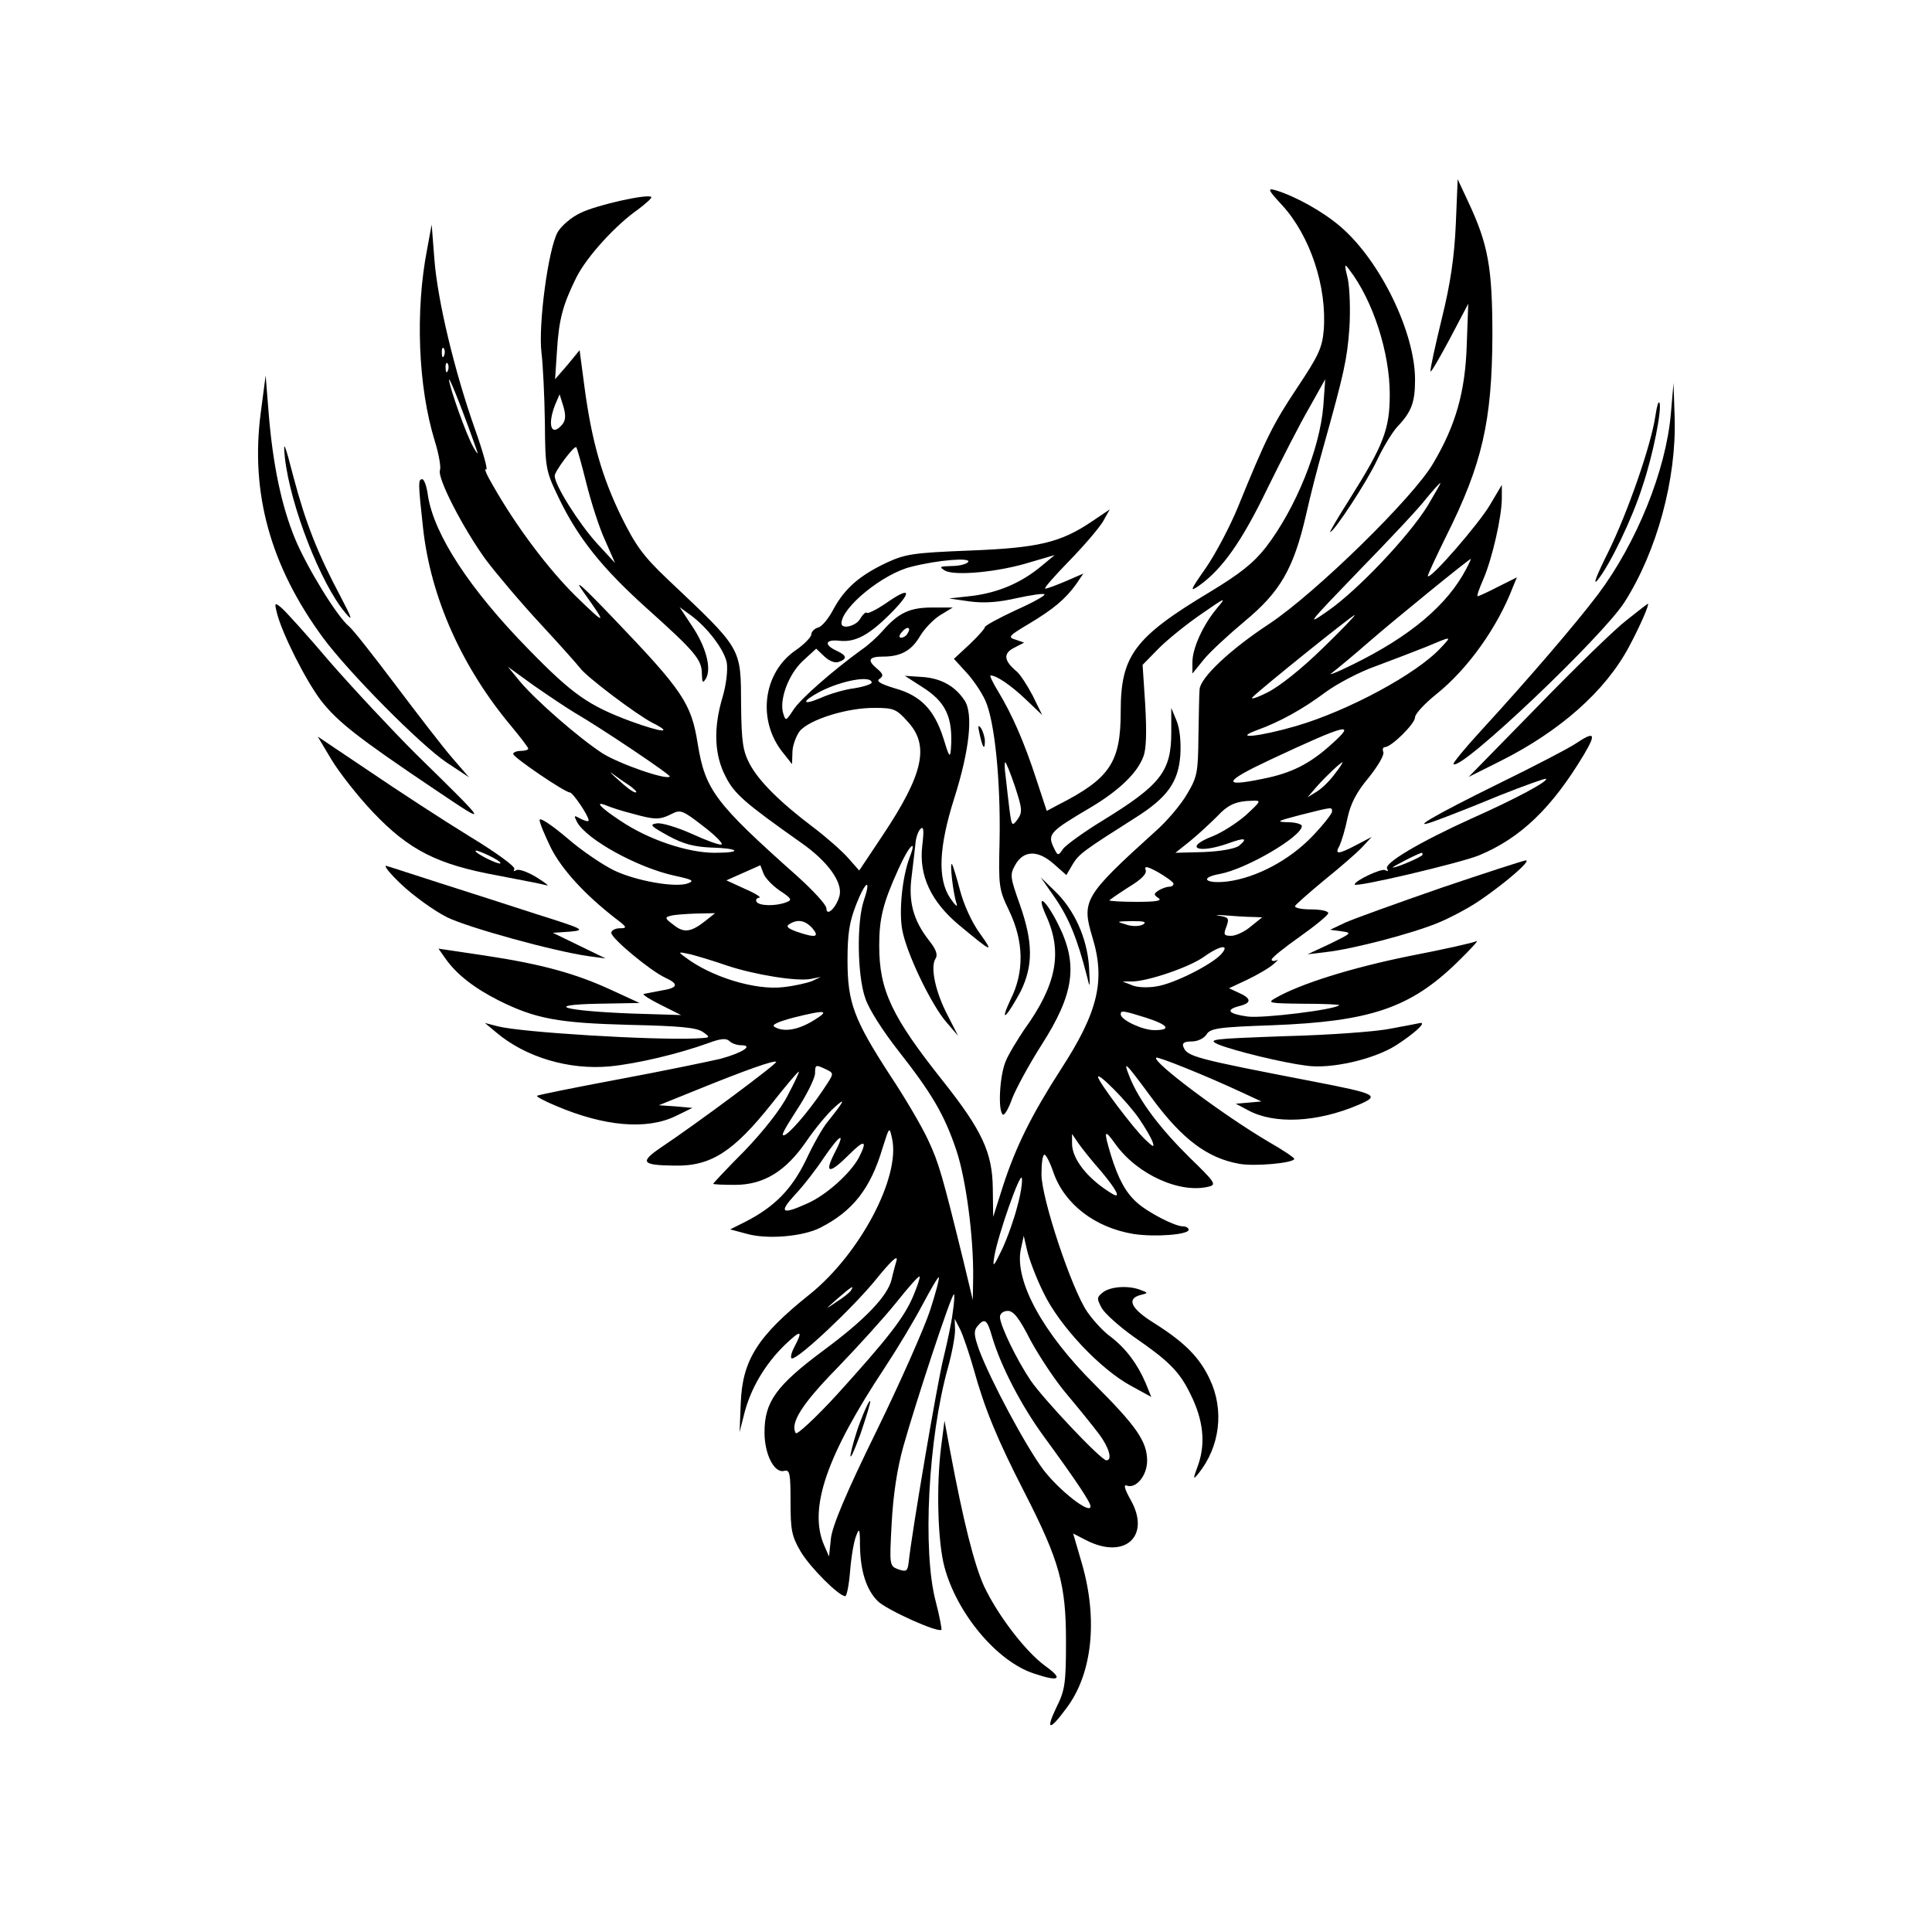 <?xml version="1.0" standalone="no"?>
<!DOCTYPE svg PUBLIC "-//W3C//DTD SVG 20010904//EN"
 "http://www.w3.org/TR/2001/REC-SVG-20010904/DTD/svg10.dtd">
<svg version="1.0" xmlns="http://www.w3.org/2000/svg"
 width="512pt" height="512pt" viewBox="0 0 512 512"
 preserveAspectRatio="xMidYMid meet">
<g transform="translate(0,512) scale(0.1,-0.1)"
fill="#000000" stroke="none">
<path d="M3858 4525 c-4 -87 -14 -156 -37 -249 -17 -70 -31 -133 -30 -140 0
-6 22 32 50 84 l50 95 -4 -110 c-4 -123 -29 -212 -89 -313 -52 -90 -312 -344
-434 -425 -105 -69 -183 -143 -185 -174 -1 -10 -2 -65 -3 -123 -1 -97 -3 -109
-30 -154 -16 -28 -54 -73 -85 -100 -189 -171 -195 -183 -166 -280 35 -114 15
-198 -83 -349 -78 -121 -119 -204 -153 -307 l-27 -85 -1 76 c-1 95 -29 154
-132 284 -136 171 -169 241 -169 359 0 72 10 113 51 203 28 63 51 85 29 29
-19 -51 -28 -141 -19 -190 11 -62 78 -201 118 -246 l30 -35 -28 55 c-32 61
-46 127 -32 149 7 11 2 25 -18 50 -41 53 -54 102 -45 169 4 31 8 70 10 86 1
15 7 33 13 39 9 9 10 -3 5 -45 -9 -78 23 -147 97 -209 89 -74 94 -76 56 -23
-22 30 -43 77 -53 115 -9 35 -19 66 -21 69 -7 6 3 -78 12 -105 4 -11 -4 -4
-17 15 -34 51 -30 136 11 265 40 126 51 224 27 259 -25 38 -63 59 -113 62
l-45 3 45 -29 c64 -40 83 -81 77 -165 -2 -25 -5 -21 -20 29 -24 75 -60 113
-129 132 -39 12 -50 19 -40 25 11 8 10 13 -8 28 -26 22 -20 31 18 31 46 0 75
16 97 54 12 20 36 45 54 56 l33 20 -55 0 c-59 0 -89 -14 -131 -62 -13 -15 -38
-38 -56 -50 -77 -56 -163 -131 -181 -160 -19 -29 -20 -29 -26 -10 -12 36 13
104 51 140 l36 33 22 -21 c13 -12 28 -18 38 -14 23 8 21 17 -5 29 -35 16 -32
31 6 27 43 -5 80 15 141 77 55 57 46 67 -19 21 -24 -16 -46 -27 -49 -24 -3 3
-10 -4 -17 -15 -10 -20 -50 -30 -50 -13 0 42 110 132 185 150 70 18 158 25
151 13 -4 -6 -24 -11 -44 -11 -32 -1 -34 -2 -18 -12 26 -15 143 -4 226 22 l65
19 -35 -29 c-54 -45 -114 -70 -182 -79 l-63 -7 56 -8 c39 -5 76 -2 124 9 37 8
70 13 73 10 3 -3 -31 -22 -76 -42 -45 -21 -82 -41 -82 -45 0 -4 -19 -25 -41
-46 l-41 -38 32 -35 c18 -19 41 -53 51 -75 25 -54 41 -213 38 -372 -3 -122 -2
-129 26 -187 38 -80 40 -161 3 -234 -13 -28 -19 -46 -12 -40 7 6 24 34 39 62
33 68 33 129 -2 229 -26 73 -27 80 -13 105 22 40 60 41 102 4 l34 -30 17 29
c16 27 32 38 166 123 84 53 114 94 119 166 2 34 -1 69 -10 91 l-14 34 0 -65
c0 -103 -28 -139 -181 -233 -51 -31 -99 -66 -106 -76 -13 -19 -14 -19 -26 7
-15 33 -6 41 99 103 74 44 124 91 140 135 8 20 9 65 5 137 l-7 106 43 44 c24
24 75 65 113 91 65 45 67 46 41 15 -36 -43 -65 -105 -65 -143 l0 -30 30 37
c16 20 66 66 109 102 93 77 129 138 162 281 11 50 32 131 46 180 55 196 63
233 69 315 3 47 1 105 -4 130 -10 41 -9 43 4 25 63 -82 107 -220 107 -330 0
-92 -16 -134 -106 -277 -31 -49 -54 -88 -52 -88 10 0 98 134 124 190 16 34 41
75 54 89 38 40 47 65 47 125 0 125 -92 314 -196 404 -47 41 -121 82 -174 98
-22 6 -20 1 18 -40 74 -81 119 -216 110 -331 -4 -47 -14 -68 -70 -152 -65 -98
-82 -132 -157 -316 -22 -54 -61 -127 -86 -163 -42 -60 -43 -64 -16 -45 60 43
112 116 179 255 38 77 88 175 112 216 l42 75 -5 -70 c-9 -114 -73 -272 -152
-375 -33 -42 -68 -70 -149 -119 -200 -120 -236 -169 -236 -316 0 -135 -28
-178 -166 -248 l-30 -16 -28 85 c-32 98 -64 171 -101 232 -14 23 -23 42 -20
42 16 0 54 -26 94 -64 l43 -41 -25 51 c-14 27 -33 56 -42 64 -35 29 -37 48 -8
63 l27 14 -23 8 c-21 6 -18 10 36 42 65 39 96 65 125 105 l19 28 -46 -20 c-26
-11 -50 -20 -55 -20 -5 0 24 33 63 73 40 41 80 88 90 105 l18 32 -46 -31 c-84
-57 -143 -71 -325 -78 -149 -6 -170 -9 -220 -32 -72 -34 -111 -68 -141 -123
-13 -25 -31 -47 -41 -49 -10 -3 -18 -11 -18 -19 -1 -7 -19 -26 -41 -41 -88
-60 -103 -188 -33 -273 l23 -29 1 31 c0 17 9 42 19 56 25 31 127 63 200 62 49
0 57 -3 87 -37 58 -63 41 -139 -67 -301 l-62 -93 -30 34 c-17 19 -58 55 -91
80 -89 67 -145 123 -169 168 -18 34 -22 58 -23 155 -1 156 5 146 -197 337 -63
60 -83 88 -121 165 -51 105 -78 200 -97 342 l-13 98 -32 -39 -33 -38 5 75 c5
84 16 123 51 194 28 56 105 140 164 181 21 16 37 30 35 33 -9 9 -144 -21 -187
-42 -24 -11 -51 -34 -61 -51 -25 -44 -52 -246 -43 -320 4 -33 8 -116 9 -185 1
-122 2 -127 37 -200 51 -106 115 -186 233 -292 127 -114 146 -136 146 -173 1
-25 2 -27 11 -13 15 27 0 84 -37 139 l-33 50 29 -21 c44 -32 89 -91 96 -126 3
-19 -1 -57 -11 -91 -25 -83 -22 -154 8 -211 23 -46 51 -70 201 -176 70 -49
109 -104 101 -139 -8 -32 -35 -58 -35 -34 0 9 -34 46 -76 84 -219 195 -245
229 -265 352 -17 107 -39 140 -223 332 -86 90 -108 109 -79 69 63 -88 60 -89
-21 -10 -72 71 -157 183 -220 294 -16 27 -24 46 -18 42 6 -4 -7 44 -29 106
-54 152 -100 343 -108 453 l-7 90 -12 -65 c-32 -164 -24 -365 20 -508 11 -35
17 -70 14 -78 -8 -20 61 -154 122 -238 28 -37 92 -113 144 -169 51 -55 98
-108 105 -117 16 -23 149 -123 191 -145 58 -29 28 -27 -55 3 -113 42 -155 71
-272 191 -157 160 -251 305 -267 408 -3 24 -10 43 -15 43 -11 0 -11 -10 2
-128 20 -185 103 -371 236 -529 23 -28 43 -54 43 -57 0 -3 -9 -6 -20 -6 -11 0
-20 -4 -20 -8 0 -9 137 -102 150 -102 8 0 50 -62 50 -74 0 -4 -9 -2 -21 4 -18
10 -19 10 -10 -8 25 -47 162 -122 260 -143 46 -10 52 -13 34 -20 -32 -12 -136
6 -195 34 -29 14 -86 52 -125 86 -40 34 -73 56 -73 48 0 -8 14 -41 30 -74 29
-57 88 -122 170 -186 32 -24 33 -27 13 -27 -13 0 -23 -6 -23 -12 0 -15 104
-101 143 -119 37 -17 34 -27 -10 -34 -21 -4 -42 -8 -47 -9 -5 -1 15 -14 45
-29 l54 -27 -130 4 c-181 7 -238 23 -90 26 l110 2 -74 34 c-95 44 -185 69
-338 92 l-121 18 19 -27 c29 -41 75 -77 140 -110 98 -49 158 -60 347 -65 134
-3 178 -7 195 -19 21 -15 20 -15 -18 -17 -117 -5 -462 16 -525 32 l-35 9 30
-25 c78 -66 193 -100 301 -90 72 7 182 33 262 62 32 12 47 13 55 5 6 -6 20
-11 31 -11 34 0 4 -20 -55 -36 -30 -7 -150 -32 -268 -54 -118 -22 -216 -42
-218 -44 -2 -2 20 -14 49 -26 128 -55 241 -65 318 -28 l45 22 -45 4 -44 3 99
40 c133 54 207 80 212 75 4 -4 -211 -164 -304 -226 -59 -40 -53 -48 35 -49 96
-2 156 37 257 164 37 47 69 85 72 85 2 0 -11 -28 -29 -62 -19 -38 -66 -97
-115 -148 -46 -46 -83 -86 -83 -87 0 -2 26 -3 58 -3 76 0 135 36 190 117 22
32 55 72 73 88 32 29 27 18 -17 -37 -13 -15 -39 -61 -58 -102 -38 -78 -83
-124 -161 -164 l-40 -20 45 -12 c54 -15 147 -7 193 16 87 44 134 104 166 212
18 57 18 57 25 25 23 -102 -85 -306 -218 -413 -139 -111 -179 -175 -183 -290
l-3 -75 13 51 c17 65 54 128 106 179 44 42 50 41 26 -5 -9 -17 -11 -30 -6 -30
19 0 163 136 223 210 38 47 58 66 54 50 -4 -14 -10 -36 -13 -50 -10 -44 -70
-107 -181 -189 -125 -93 -156 -136 -156 -217 0 -58 26 -109 52 -102 15 4 17
-6 17 -81 0 -76 3 -92 27 -133 25 -42 101 -118 118 -118 4 0 10 30 13 68 3 37
10 78 16 92 8 22 10 19 10 -25 1 -69 17 -118 47 -148 23 -23 160 -85 169 -76
1 2 -5 36 -15 74 -36 134 -20 434 32 620 11 39 19 84 19 100 l-1 30 14 -27 c8
-16 24 -63 36 -105 29 -105 62 -186 135 -328 93 -182 110 -244 110 -395 0
-113 -3 -130 -26 -176 -29 -61 -17 -61 27 -1 69 91 84 236 41 384 l-23 79 35
-18 c102 -52 171 11 118 106 -17 30 -20 43 -11 39 25 -9 54 27 54 66 0 51 -29
92 -139 202 -138 137 -212 274 -196 357 l8 37 9 -39 c5 -22 24 -73 44 -113 42
-87 150 -202 232 -246 l53 -29 -15 37 c-22 51 -52 91 -92 122 -20 14 -48 45
-63 67 -41 60 -121 300 -121 364 0 29 3 52 8 52 4 0 15 -21 24 -48 30 -84 110
-145 211 -162 58 -9 147 -2 147 11 0 5 -7 9 -15 9 -22 0 -95 38 -123 64 -29
26 -49 63 -68 125 -20 66 -18 71 12 29 58 -81 173 -133 250 -112 18 5 11 14
-53 76 -78 77 -133 149 -159 213 -19 48 -14 43 60 -57 79 -107 146 -157 229
-172 41 -8 147 2 147 13 0 3 -31 24 -68 45 -119 70 -309 212 -298 223 4 4 135
-49 225 -91 l54 -25 -34 -3 -34 -3 32 -17 c69 -38 183 -33 293 14 58 25 50 29
-120 62 -316 61 -334 66 -344 92 -4 10 3 14 22 14 16 0 32 8 39 18 10 17 31
20 175 25 258 10 364 45 488 165 36 35 60 61 53 58 -6 -4 -87 -22 -180 -40
-152 -31 -287 -73 -353 -111 -23 -13 -17 -14 74 -15 55 0 97 -2 95 -4 -13 -12
-201 -35 -242 -30 -52 7 -61 18 -22 28 32 8 32 20 -2 35 l-26 12 49 23 c27 13
58 31 69 41 11 9 14 14 8 10 -7 -3 -13 -2 -13 2 0 5 34 32 75 61 41 29 75 57
75 62 0 6 -21 10 -46 10 -25 0 -44 4 -42 9 2 4 37 35 78 69 41 33 86 72 100
87 l25 27 -40 -21 c-49 -26 -59 -26 -45 -2 5 11 15 43 21 73 8 38 24 69 56
107 24 30 42 60 39 68 -3 7 -1 13 4 13 17 0 80 62 80 79 0 9 25 36 56 61 84
67 163 178 204 286 l10 24 -50 -25 c-27 -14 -51 -25 -54 -25 -3 0 4 20 15 45
23 53 49 165 49 215 l0 35 -32 -54 c-29 -49 -156 -196 -164 -188 -2 1 21 50
49 107 95 190 121 304 122 530 0 181 -11 242 -64 355 l-28 60 -5 -120z m-2681
-347 c-3 -8 -6 -5 -6 6 -1 11 2 17 5 13 3 -3 4 -12 1 -19z m10 -40 c-3 -8 -6
-5 -6 6 -1 11 2 17 5 13 3 -3 4 -12 1 -19z m77 -213 c4 -11 0 -7 -9 9 -19 32
-65 163 -65 180 1 9 46 -108 74 -189z m226 70 c-29 -34 -40 -2 -19 52 l12 28
10 -32 c7 -24 6 -37 -3 -48z m64 -156 c13 -52 35 -120 50 -152 l26 -59 -48 52
c-48 53 -112 154 -112 179 0 12 51 80 57 76 2 -1 14 -44 27 -96z m2229 -60
c-51 -82 -186 -224 -264 -278 -60 -42 -54 -35 81 105 80 82 161 168 179 192
19 23 36 42 38 42 2 0 -14 -27 -34 -61z m103 -166 c-50 -96 -148 -179 -301
-254 -44 -22 -69 -31 -55 -22 13 10 58 47 99 83 68 59 262 217 269 219 1 1 -4
-11 -12 -26z m-382 -212 c-54 -53 -113 -100 -145 -116 -30 -15 -47 -20 -39
-12 24 24 264 217 270 217 3 0 -36 -41 -86 -89z m-1099 40 c-3 -6 -11 -11 -17
-11 -6 0 -6 6 2 15 14 17 26 13 15 -4z m1414 -37 c-64 -70 -247 -168 -384
-208 -96 -28 -171 -36 -104 -11 61 22 122 56 181 100 31 23 92 55 135 70 43
16 103 39 133 51 69 29 68 29 39 -2z m-2294 -174 c64 -37 254 -164 250 -168
-9 -10 -135 34 -179 62 -64 42 -176 140 -218 190 l-32 39 69 -50 c39 -27 88
-60 110 -73z m785 81 c0 -4 -21 -11 -46 -15 -25 -3 -66 -15 -90 -26 -50 -21
-50 -9 -1 17 58 30 137 44 137 24z m1220 -162 c-58 -53 -107 -78 -184 -93
-110 -23 -103 -7 21 51 203 95 229 101 163 42z m-840 -114 c19 -58 20 -67 7
-86 -15 -20 -16 -19 -22 27 -3 27 -8 66 -10 87 -3 20 -3 37 -1 37 2 0 14 -29
26 -65z m848 35 c-12 -17 -33 -38 -47 -47 l-26 -16 25 29 c24 27 62 63 68 64
1 0 -7 -14 -20 -30z m-1868 -33 c13 -10 20 -17 14 -17 -6 0 -26 15 -45 33 -20
17 -26 25 -15 16 12 -9 32 -23 46 -32z m1632 -77 c-24 -21 -63 -46 -88 -56
-78 -30 -41 -48 41 -19 44 16 53 14 29 -6 -10 -8 -47 -15 -93 -17 l-76 -2 40
32 c22 18 53 47 70 64 30 32 50 41 95 42 23 1 22 -1 -18 -38z m-1627 4 c61
-17 73 -17 105 -1 23 12 29 10 83 -32 33 -25 54 -47 49 -49 -6 -2 -41 11 -78
28 -38 17 -80 30 -93 28 -21 -3 -17 -7 30 -33 40 -22 69 -29 112 -31 77 -2 87
-14 11 -14 -72 0 -176 35 -250 85 -53 35 -71 54 -36 40 9 -4 39 -14 67 -21z
m1855 5 c0 -5 -23 -35 -52 -65 -60 -63 -148 -110 -225 -120 -59 -7 -76 10 -20
20 70 13 217 99 217 127 0 5 -17 10 -37 10 -33 1 -29 3 32 19 88 22 85 22 85
9z m-1464 -209 c32 -21 34 -25 18 -31 -28 -11 -72 -10 -79 1 -3 6 0 10 7 11 7
0 -9 11 -37 23 l-50 23 45 20 45 20 8 -21 c4 -12 23 -32 43 -46z m1044 18 c0
-5 -6 -8 -12 -8 -7 0 -20 -5 -28 -10 -13 -9 -13 -11 0 -20 11 -7 -6 -10 -57
-10 -40 0 -73 2 -73 4 0 1 23 17 51 35 35 21 49 36 45 46 -4 11 5 9 34 -7 22
-13 40 -26 40 -30z m-821 -45 c-19 -58 -17 -199 4 -258 9 -29 48 -89 88 -140
88 -112 122 -169 154 -265 25 -76 45 -226 44 -335 l-1 -60 -24 100 c-57 232
-66 263 -94 323 -16 35 -61 112 -101 172 -96 148 -113 193 -113 305 0 71 5
102 23 148 25 64 41 71 20 10z m-419 -53 c-39 -31 -58 -33 -85 -11 -23 17 -24
20 -8 24 10 3 41 5 68 6 l50 1 -25 -20z m1449 10 l26 -1 -30 -24 c-16 -14 -40
-25 -52 -25 -20 0 -21 3 -13 24 8 22 6 25 -18 29 -15 2 -7 3 17 1 24 -2 56 -4
70 -4z m-1166 -30 c20 -24 8 -26 -42 -9 -24 9 -29 14 -19 20 22 14 42 10 61
-11z m876 10 c-9 -5 -28 -6 -45 0 -27 8 -26 8 16 9 32 0 40 -2 29 -9z m207
-79 c-26 -28 -125 -78 -171 -85 -22 -4 -52 -3 -65 3 l-25 10 26 0 c43 1 151
38 189 65 43 31 71 35 46 7z m-1309 -30 c72 -24 187 -43 223 -35 l25 5 -23
-11 c-13 -5 -47 -13 -76 -16 -74 -9 -192 27 -261 80 -19 14 -18 14 15 7 19 -5
63 -18 97 -30z m228 -146 c-41 -25 -79 -31 -103 -16 -8 5 9 13 50 24 88 22 99
20 53 -8z m882 8 c59 -19 69 -33 22 -33 -31 0 -89 27 -89 42 0 11 6 10 67 -9z
m-843 -172 c-36 -57 -90 -123 -111 -137 -17 -10 -9 6 27 62 28 42 50 87 50
100 0 22 2 23 25 12 24 -11 25 -12 9 -37z m825 -96 c15 -22 31 -49 35 -60 6
-17 3 -16 -19 5 -31 29 -125 154 -125 166 0 13 79 -67 109 -111z m-809 -94
c-26 -52 -11 -52 40 -1 41 41 50 39 26 -8 -22 -41 -86 -99 -136 -121 -68 -31
-77 -25 -34 22 22 23 57 68 78 100 45 65 58 69 26 8z m708 -45 c41 -49 54 -74
30 -60 -65 39 -108 93 -107 135 l0 24 17 -25 c9 -13 36 -47 60 -74z m-222 -93
c-8 -32 -26 -83 -40 -113 -23 -48 -26 -51 -21 -20 9 55 69 226 73 208 2 -10
-3 -43 -12 -75z m-276 -238 c-24 -57 -68 -113 -203 -262 -56 -61 -105 -106
-108 -101 -16 26 16 77 109 172 54 56 125 134 157 174 32 40 59 71 62 69 2 -2
-6 -26 -17 -52z m45 -37 c-15 -46 -78 -189 -142 -320 -81 -165 -117 -251 -121
-285 l-5 -48 -13 30 c-42 97 6 237 161 471 33 50 78 125 100 167 22 41 41 74
43 72 2 -2 -8 -41 -23 -87z m-210 52 c-3 -5 -20 -19 -38 -30 -32 -22 -32 -22
3 9 37 32 45 37 35 21z m270 -57 c-3 -27 -15 -82 -25 -123 -16 -64 -84 -463
-92 -541 -3 -23 -6 -25 -27 -18 -24 9 -24 10 -18 122 4 74 14 143 31 204 32
114 127 403 134 403 2 0 1 -21 -3 -47z m206 -75 c23 -42 66 -108 98 -145 31
-37 69 -84 84 -104 26 -35 36 -69 19 -69 -14 0 -166 161 -201 212 -37 55 -81
146 -81 168 0 9 9 16 21 16 15 0 30 -19 60 -78z m-102 10 c23 -78 77 -182 136
-263 87 -119 125 -176 125 -187 0 -23 -83 42 -125 97 -47 63 -140 237 -170
317 -14 39 -15 51 -5 63 19 23 26 19 39 -27z"/>
<path d="M2280 1353 c-12 -31 -23 -71 -26 -88 -2 -16 9 8 26 54 16 47 28 86
26 88 -2 3 -14 -22 -26 -54z"/>
<path d="M691 4026 c-28 -213 26 -407 165 -596 68 -92 258 -284 328 -331 l59
-39 -45 52 c-25 29 -92 116 -150 193 -58 77 -113 147 -123 155 -31 25 -111
155 -143 232 -36 87 -59 197 -70 333 l-8 100 -13 -99z"/>
<path d="M4428 4024 c-13 -151 -91 -343 -193 -479 -58 -77 -186 -226 -309
-360 -43 -47 -77 -88 -74 -90 19 -19 393 336 453 429 86 135 138 326 133 489
l-3 92 -7 -81z"/>
<path d="M4387 4018 c-11 -76 -73 -256 -126 -363 -30 -60 -41 -89 -27 -72 33
41 92 163 119 249 28 83 51 201 45 220 -3 7 -7 -8 -11 -34z"/>
<path d="M755 3907 c14 -126 95 -335 161 -412 20 -24 17 -14 -14 45 -60 113
-92 194 -124 315 -24 93 -28 101 -23 52z"/>
<path d="M734 3495 c14 -55 76 -178 117 -232 44 -56 97 -98 304 -237 144 -97
143 -96 -54 97 -62 62 -164 171 -226 242 -61 72 -120 137 -130 145 -17 14 -18
13 -11 -15z"/>
<path d="M4310 3476 c-30 -23 -137 -127 -236 -229 l-182 -186 82 41 c160 80
280 186 343 304 30 56 55 114 50 114 -1 0 -27 -20 -57 -44z"/>
<path d="M2596 3175 c8 -37 14 -45 14 -19 0 10 -5 26 -10 34 -8 11 -9 7 -4
-15z"/>
<path d="M879 3106 c20 -33 69 -96 110 -139 95 -100 170 -138 329 -167 62 -12
120 -23 130 -26 9 -3 -2 6 -26 21 -23 14 -47 23 -54 19 -6 -4 -8 -3 -5 3 4 6
-50 45 -121 88 -70 43 -188 120 -263 171 l-137 92 37 -62z m447 -274 c-5 -4
-66 26 -66 33 0 3 16 -3 35 -12 19 -9 33 -18 31 -21z"/>
<path d="M4175 3149 c-16 -11 -106 -58 -200 -104 -179 -88 -250 -130 -165 -98
25 9 99 38 164 65 66 26 121 46 123 44 7 -6 -80 -53 -197 -105 -139 -63 -233
-119 -224 -133 4 -7 2 -8 -5 -4 -9 6 -81 -28 -81 -38 0 -9 276 56 329 77 111
46 194 126 279 268 33 56 28 62 -23 28z m-405 -294 c0 -5 -69 -35 -79 -34 -5
0 68 38 77 39 1 0 2 -2 2 -5z"/>
<path d="M3819 2767 c-118 -41 -232 -82 -254 -92 l-40 -19 30 -4 c29 -4 27 -5
-30 -33 l-60 -28 50 6 c70 8 224 48 295 77 32 13 83 40 112 60 66 45 136 105
122 106 -5 0 -107 -33 -225 -73z"/>
<path d="M1065 2775 c32 -30 86 -69 120 -86 58 -28 283 -90 375 -103 l45 -6
-70 34 -70 34 45 3 c43 4 40 6 -90 47 -74 24 -189 61 -255 82 -66 21 -129 42
-140 45 -11 4 7 -19 40 -50z"/>
<path d="M2797 2739 c36 -53 58 -107 83 -204 9 -37 9 -35 6 23 -5 76 -39 152
-92 202 l-36 35 39 -56z"/>
<path d="M2772 2694 c45 -98 28 -184 -58 -303 -18 -27 -41 -64 -49 -84 -16
-38 -21 -132 -7 -141 4 -2 15 16 24 42 10 26 44 89 77 141 88 137 99 215 45
322 -33 66 -60 86 -32 23z"/>
<path d="M3685 2394 c-38 -8 -164 -17 -280 -20 -194 -7 -207 -8 -176 -22 42
-17 169 -48 232 -56 66 -10 181 17 239 54 48 31 81 61 64 59 -5 -1 -40 -8 -79
-15z"/>
<path d="M2924 1696 c-18 -14 -18 -17 -4 -43 9 -15 47 -49 85 -76 93 -64 121
-92 150 -152 34 -68 40 -129 21 -185 -15 -41 -15 -43 0 -25 57 71 69 168 30
250 -27 58 -67 98 -148 149 -61 38 -73 64 -36 74 21 5 21 6 2 13 -32 13 -79
10 -100 -5z"/>
<path d="M2494 1285 c-13 -103 -9 -252 9 -318 33 -123 139 -250 237 -282 68
-23 79 -15 30 20 -52 38 -125 133 -162 211 -26 57 -55 171 -91 364 l-14 75 -9
-70z"/>
</g>
</svg>